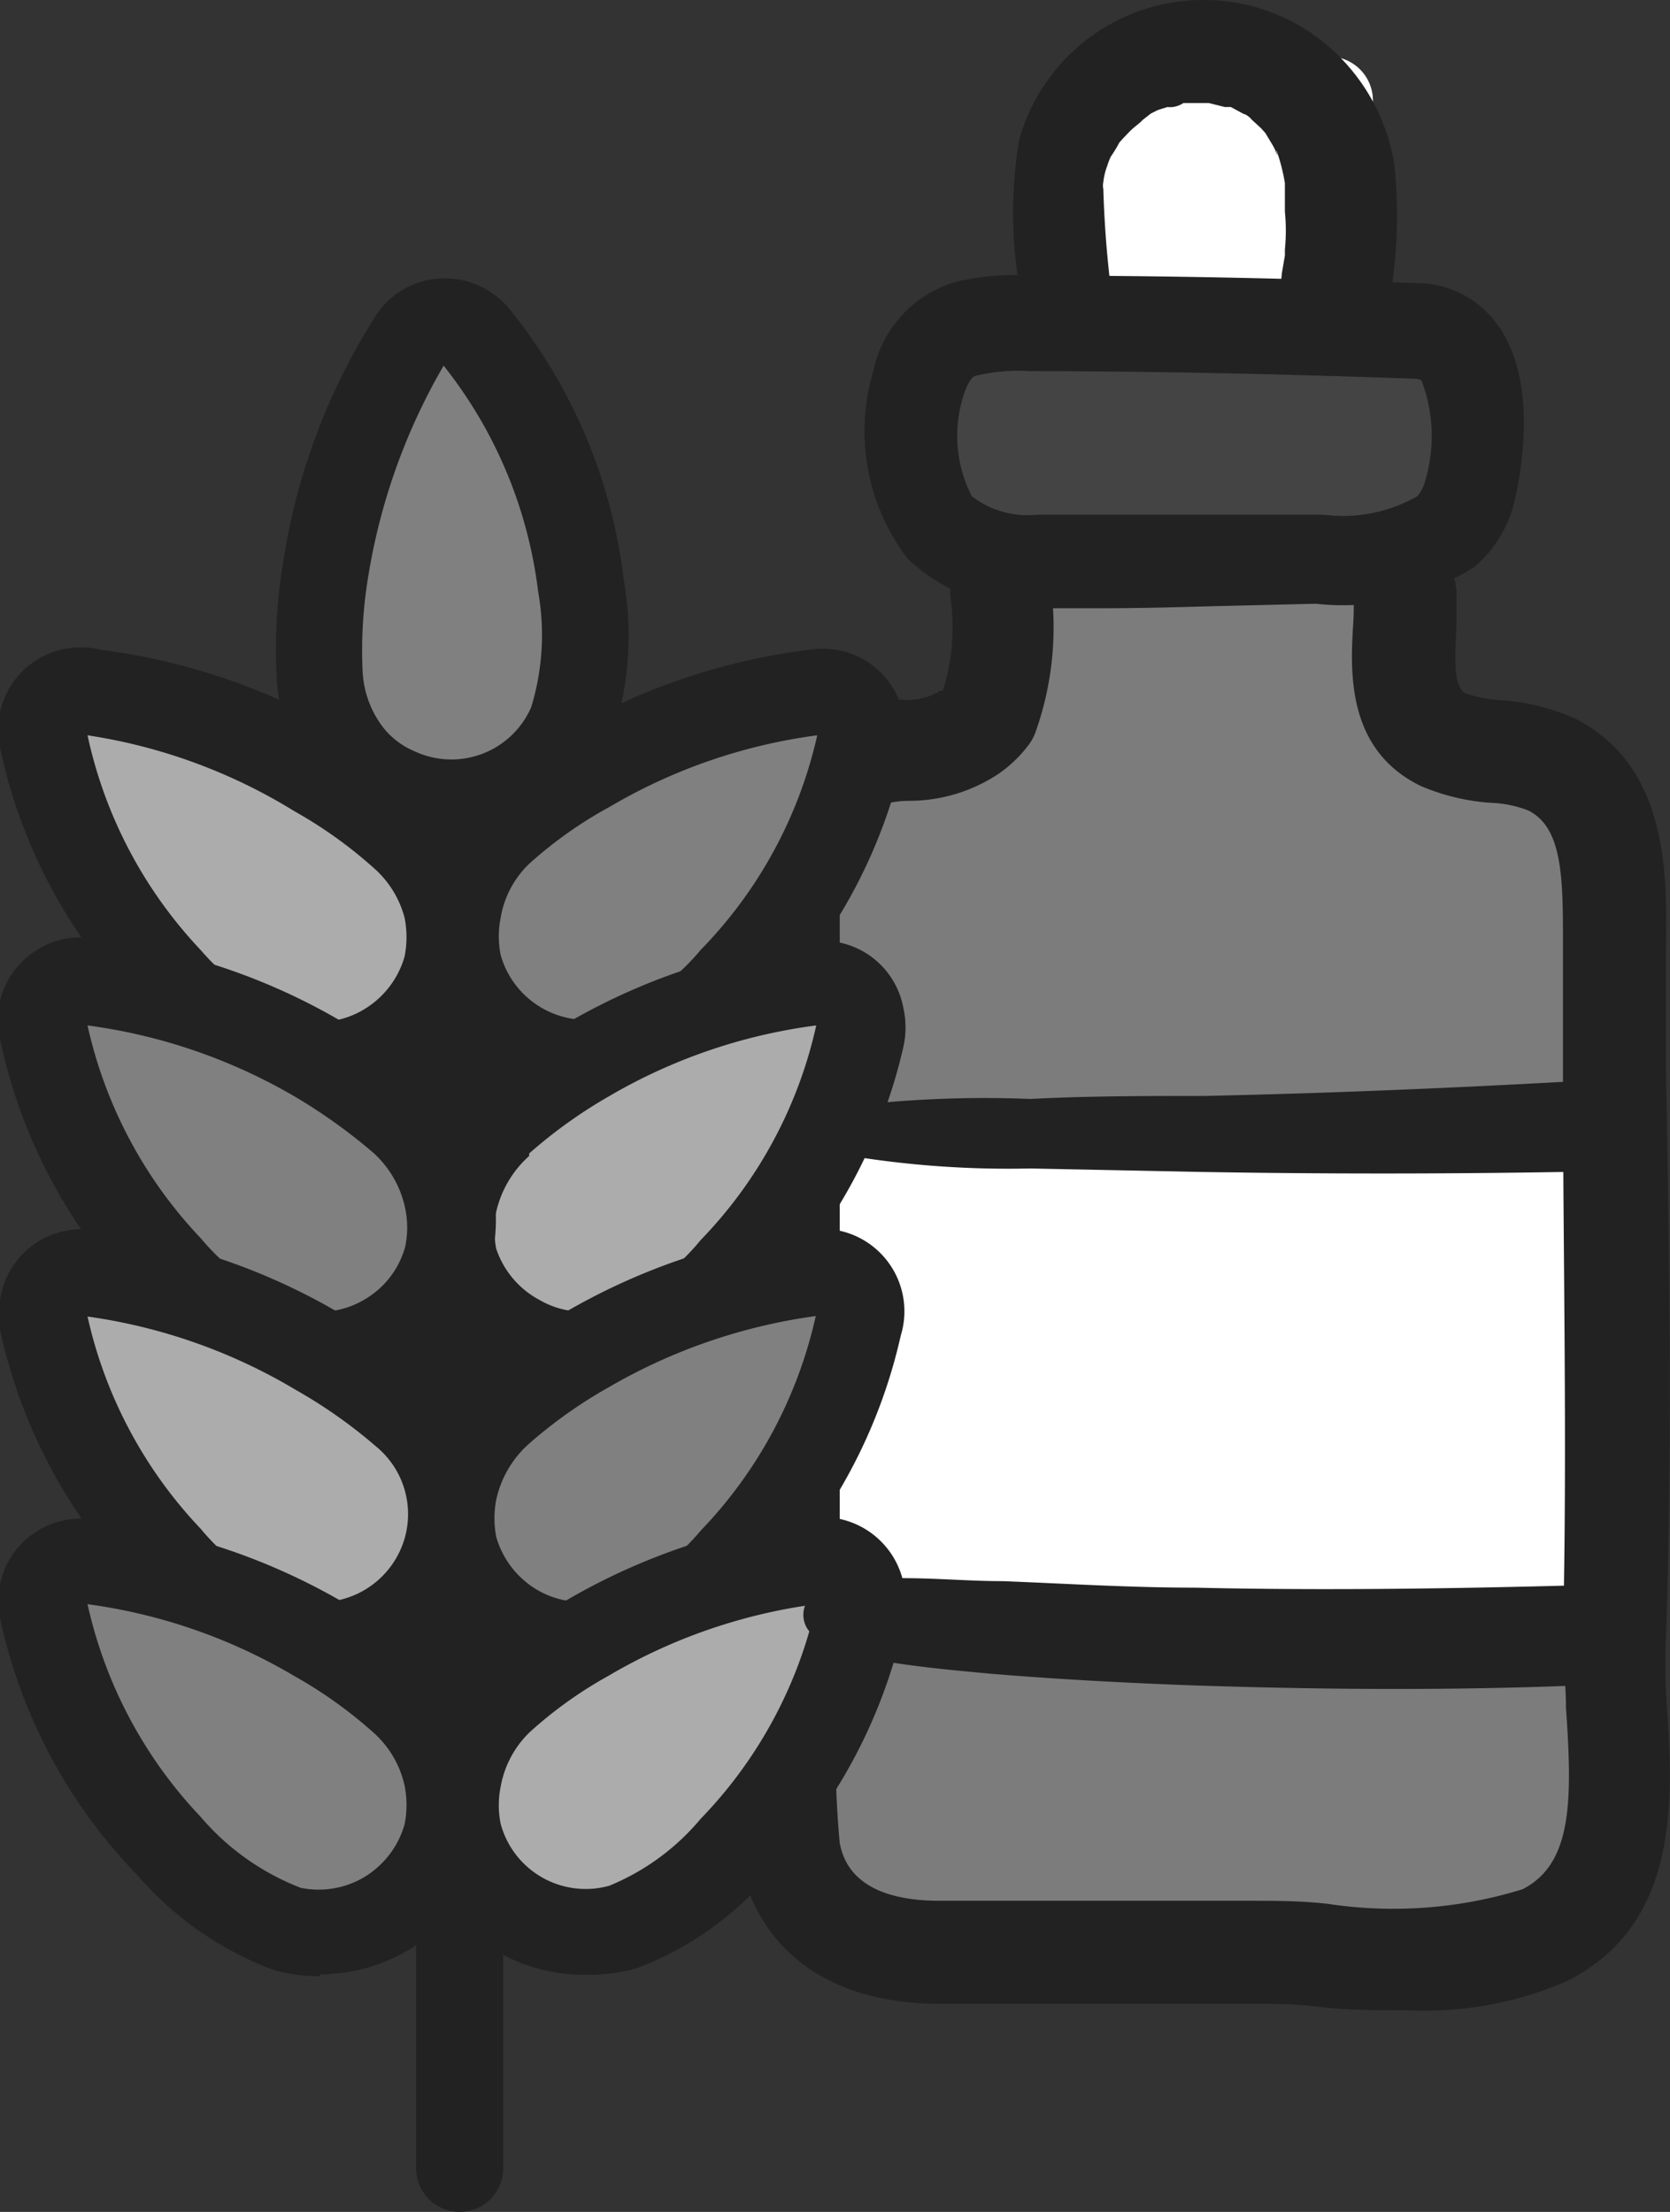 <svg xmlns="http://www.w3.org/2000/svg" viewBox="0 0 33.39 44.22">
  <rect x="0" y="0" width="33.39" height="44.22" fill="#333333" stroke="none"/>
  <title>category-aroma-gray</title>
  <g>
    <polygon points="20.25 11.24 20.01 14.53 16.6 15.53 15.78 22.23 32.22 22.56 31.67 15.77 28 14.69 27.37 11.24 20.25 11.24" fill="#7c7c7c"/>
    <polyline points="16.15 32.78 31.67 32.7 31.67 38.28 16.15 39.02" fill="#7c7c7c"/>
  </g>
  <g>
    <rect x="16.31" y="23.02" width="15.35" height="9.27" fill="#fff"/>
    <path d="M25,2.68l-.3.1-.24.05h-.57V4.26A8.83,8.83,0,0,1,26,4V2.44a29.91,29.91,0,0,1-3.54-.11V3.92a34,34,0,0,0,3.64-.24.83.83,0,0,0,.9-.74V2.86A.85.85,0,0,0,26.18,2H23.37l.22,1.62.52-.08c.28,0-.16,0,.13,0h.26c.34,0,.69-.06,1-.08a.85.85,0,0,0,.83-.83.85.85,0,0,0-.83-.83L22,1.4a.77.77,0,0,0-.66.34.87.87,0,0,0-.15.73l.18,1.26c.07.5.09,1.05.57,1.36a2.66,2.66,0,0,0,1.42.18h1.28c.84,0,2,.19,2.53-.67a2.88,2.88,0,0,0,.27-1.36V2a.88.88,0,0,0-.86-.86.89.89,0,0,0-.87.86V5.17l1.13-.86A22.48,22.48,0,0,0,22.13,4a1,1,0,0,0-.93.93.92.92,0,0,0,.93.93,1.14,1.14,0,0,0,.74-.28l.18-.17a.69.69,0,0,0,0-1l0,0-.18-.16A1.22,1.22,0,0,0,22.13,4V5.82H24.3a4.69,4.69,0,0,1,1.06.08l.53.06h0L26,6h.31a1,1,0,0,0,.78-.16.9.9,0,0,0,.35-.71V2H25.69V3.71h0c0,.08.1-.17.19-.22H23a3.84,3.84,0,0,0-.48,0c.41.49.59.62.54.37V3.47L23,3l-.21-1L22,3.09l3.57.36V1.79a19.21,19.21,0,0,0-2.39.27.83.83,0,0,0,.22,1.63h2.76V2c-1.21.14-2.42.24-3.64.29a.82.82,0,0,0-.8.8.81.81,0,0,0,.8.79A25.3,25.3,0,0,0,26,4a.77.77,0,0,0,0-1.54,12.11,12.11,0,0,0-2.53.39.75.75,0,0,0-.53.81.78.78,0,0,0,.73.65,3.09,3.09,0,0,0,1.81-.39A.67.67,0,0,0,25,2.68Z" transform="translate(0.01 -0.01)" fill="#fff"/>
    <path d="M22.33,6.67a21.28,21.28,0,0,1-.28-2.88h0a.33.33,0,0,1,0-.14,1.32,1.32,0,0,1,.08-.33,1.34,1.34,0,0,1,.07-.18h0a2.61,2.61,0,0,0,.17-.28h0l.08-.09c.07-.07.13-.14.2-.2s.29-.23.12-.11L23,2.28l.14-.07h0l.19-.06a.48.48,0,0,0,.32-.08c.11-.08-.18,0-.06,0h.57l.32.08h.12c.11,0-.14-.08,0,0l.26.14c.06,0,.24.18.1.06l.24.22.09.1c.08.07-.08-.14,0,0l.15.25a1,1,0,0,1,.07.15c.06.11,0,0,0-.06a3.76,3.76,0,0,1,.17.66h0v.57a3.89,3.89,0,0,1,0,.76h0v.12l-.06.35a3.72,3.72,0,0,1-.14.74A1.13,1.13,0,0,0,26,7.45a1.08,1.08,0,0,0,.55.15,1.13,1.13,0,0,0,1.05-.8,9.78,9.78,0,0,0,.27-3.49A3.94,3.94,0,0,0,26,.54a3.83,3.83,0,0,0-5.63,2.25,8.81,8.81,0,0,0,.28,4.11.86.86,0,0,0,1.08.56A.85.85,0,0,0,22.33,6.67Z" transform="translate(0.01 -0.01)" fill="#222"/>
    <g>
      <path d="M28.93,10.61a4,4,0,0,1-2.55.55c-1.88,0-3.77.15-5.65.06a2.8,2.8,0,0,1-1.95-.73c-.77-.82-.82-3.57.54-3.94a4.24,4.24,0,0,1,1.28-.11q3.84,0,7.68.15c1.53,0,1.36,2.19,1.13,3.19A1.59,1.59,0,0,1,28.93,10.61Z" transform="translate(0.01 -0.01)" fill="#444"/>
      <path d="M22,12.17c-.45,0-.9,0-1.34,0a3.6,3.6,0,0,1-2.53-1,4.2,4.2,0,0,1-.68-3.74,2.36,2.36,0,0,1,1.6-1.77,5,5,0,0,1,1.58-.14c2.49,0,5.09.05,7.66.15h0a2,2,0,0,1,1.58.75c.89,1.11.54,3,.41,3.57a2.47,2.47,0,0,1-.76,1.31.71.71,0,0,1-.14.1,4.89,4.89,0,0,1-3.08.68l-2.09.05C23.51,12.15,22.77,12.17,22,12.17Zm6.9-1.56h0Zm-8.22-.31c1.18,0,2.35,0,3.47,0,.73,0,1.47,0,2.2,0h.11a3,3,0,0,0,1.87-.37.73.73,0,0,0,.15-.29,3.12,3.12,0,0,0-.06-2s0-.06-.17-.06c-2.58-.09-5.15-.15-7.68-.15a3.59,3.59,0,0,0-1.06.09c-.09,0-.21.21-.28.48a2.64,2.64,0,0,0,.19,1.93A1.81,1.81,0,0,0,20.71,10.3Z" transform="translate(0.01 -0.01)" fill="#222"/>
    </g>
    <path d="M28.16,40.2c-.61,0-1.22,0-1.8-.07s-1-.06-1.41-.06H18.77c-2.18,0-3.64-1.06-4-2.91a19.83,19.83,0,0,1,0-4V17.21a3.28,3.28,0,0,1,2-3A3.86,3.86,0,0,1,18.06,14a1.24,1.24,0,0,0,.73-.18l.05,0A4.19,4.19,0,0,0,19,12a1,1,0,1,1,2-.28,6.25,6.25,0,0,1-.3,2.91.94.94,0,0,1-.15.28,2.58,2.58,0,0,1-.61.58,3.23,3.23,0,0,1-1.77.53,1.91,1.91,0,0,0-.67.12,1.2,1.2,0,0,0-.72,1.07v16a.34.34,0,0,1,0,.1,19.14,19.14,0,0,0,0,3.55c.06.27.24,1.15,2,1.15H25c.47,0,1,0,1.53.06a8.74,8.74,0,0,0,3.9-.29c1-.51,1-1.77.87-3.63,0-.52-.07-1-.06-1.47.09-3.73,0-7.53,0-11.21l0-2.08V18.9c0-1.32,0-2.35-.7-2.69a2.29,2.29,0,0,0-.74-.15,4.3,4.3,0,0,1-1.41-.34c-1.51-.74-1.4-2.35-1.34-3.3a5.36,5.36,0,0,0,0-.55,1,1,0,0,1,2.06,0q0,.33,0,.69c-.06.91,0,1.2.18,1.31a2.63,2.63,0,0,0,.74.14,4.33,4.33,0,0,1,1.44.36c1.88.94,1.85,3.12,1.83,4.56v.44l0,2.06c.07,3.7.13,7.53,0,11.3A11.54,11.54,0,0,0,33.31,34c.13,1.89.31,4.47-2,5.62A7.13,7.13,0,0,1,28.16,40.2ZM19.75,14.31h0Z" transform="translate(0.01 -0.01)" fill="#222"/>
    <path d="M9.18,44.23a.87.87,0,0,1-.87-.87V14.83a.87.87,0,1,1,1.74,0V43.36A.87.87,0,0,1,9.18,44.23Z" transform="translate(0.01 -0.01)" fill="#222"/>
    <g>
      <path d="M6.38,13.47a10,10,0,0,1,.13-2.12,11.92,11.92,0,0,1,1.68-4.5.79.79,0,0,1,1.09-.3.71.71,0,0,1,.26.23,9.73,9.73,0,0,1,2.06,4.91,5.75,5.75,0,0,1-.2,2.82,2.63,2.63,0,0,1-3.48,1.31A2.6,2.6,0,0,1,7,15.13,3,3,0,0,1,6.38,13.47Z" transform="translate(0.01 -0.01)" fill="gray"/>
      <path d="M9,16.92a3.46,3.46,0,0,1-1.44-.31,3.55,3.55,0,0,1-1.22-.92,3.7,3.7,0,0,1-.82-2.18h0a10.52,10.52,0,0,1,.14-2.31,12.71,12.71,0,0,1,1.8-4.81,1.65,1.65,0,0,1,2.24-.6,1.72,1.72,0,0,1,.55.49,10.57,10.57,0,0,1,2.21,5.31,6.44,6.44,0,0,1-.24,3.19A3.45,3.45,0,0,1,9,16.92ZM7.24,13.43a2,2,0,0,0,.44,1.16,1.59,1.59,0,0,0,.6.44,1.74,1.74,0,0,0,2.33-.88,4.93,4.93,0,0,0,.14-2.31A9,9,0,0,0,8.86,7.32a12.25,12.25,0,0,0-1.5,4.17,9,9,0,0,0-.12,1.94Z" transform="translate(0.01 -0.01)" fill="#222"/>
    </g>
    <g>
      <path d="M10,16.63a9.65,9.65,0,0,1,1.74-1.24,11.83,11.83,0,0,1,4.54-1.54.79.79,0,0,1,.93.62.81.81,0,0,1,0,.38,9.75,9.75,0,0,1-2.51,4.71,5.68,5.68,0,0,1-2.31,1.62,2.63,2.63,0,0,1-3.22-1.86,2.58,2.58,0,0,1-.05-1.14A2.88,2.88,0,0,1,10,16.63Z" transform="translate(0.01 -0.01)" fill="gray"/>
      <path d="M11.7,22.12A3.47,3.47,0,0,1,8.25,18a3.69,3.69,0,0,1,1.17-2h0a10.61,10.61,0,0,1,1.9-1.36A12.69,12.69,0,0,1,16.17,13a1.65,1.65,0,0,1,1.89,1.32,1.76,1.76,0,0,1,0,.79,10.55,10.55,0,0,1-2.72,5.06A6.51,6.51,0,0,1,12.68,22,3.72,3.72,0,0,1,11.7,22.12Zm4.63-7.41a11,11,0,0,0-4.15,1.43,8.37,8.37,0,0,0-1.6,1.13h0A1.93,1.93,0,0,0,10,18.36a1.87,1.87,0,0,0,0,.74,1.78,1.78,0,0,0,2.17,1.24A4.71,4.71,0,0,0,14,19,8.94,8.94,0,0,0,16.33,14.71ZM10,16.63h0Zm6.45-1.93h0Z" transform="translate(0.01 -0.01)" fill="#222"/>
    </g>
    <g>
      <path d="M8.07,16.63a10.1,10.1,0,0,0-1.73-1.24,11.87,11.87,0,0,0-4.55-1.54.78.78,0,0,0-.92.61.74.74,0,0,0,0,.39,9.73,9.73,0,0,0,2.5,4.71A5.76,5.76,0,0,0,5.7,21.17a2.63,2.63,0,0,0,3.22-1.86A2.58,2.58,0,0,0,9,18.17,2.76,2.76,0,0,0,8.07,16.63Z" transform="translate(0.01 -0.01)" fill="#acacac"/>
      <path d="M6.39,22.13A3.5,3.5,0,0,1,5.48,22a6.72,6.72,0,0,1-2.74-1.88A10.53,10.53,0,0,1,0,15,1.65,1.65,0,0,1,2,13a12.73,12.73,0,0,1,4.82,1.64A11.11,11.11,0,0,1,8.64,16a3.73,3.73,0,0,1,1.18,2,3.62,3.62,0,0,1-.06,1.54,3.5,3.5,0,0,1-3.37,2.6ZM1.74,14.71A9,9,0,0,0,4,19a4.93,4.93,0,0,0,2,1.4,1.73,1.73,0,0,0,1.25-.2,1.81,1.81,0,0,0,.83-1.07,2,2,0,0,0,0-.77,2,2,0,0,0-.62-1h0a8.89,8.89,0,0,0-1.58-1.13A11,11,0,0,0,1.74,14.71Z" transform="translate(0.01 -0.01)" fill="#222"/>
    </g>
    <g>
      <path d="M10,22.42a10.58,10.58,0,0,1,1.74-1.24,11.81,11.81,0,0,1,4.54-1.53.79.79,0,0,1,.93.62.81.81,0,0,1,0,.38,9.83,9.83,0,0,1-2.51,4.71A5.51,5.51,0,0,1,12.34,27a2.63,2.63,0,0,1-3.22-1.86,2.58,2.58,0,0,1,0-1.14A3,3,0,0,1,10,22.42Z" transform="translate(0.01 -0.01)" fill="#acacac"/>
      <path d="M11.64,28a3.48,3.48,0,0,1-3.42-4.1,3.87,3.87,0,0,1,1.2-2.08h0a11.27,11.27,0,0,1,1.88-1.34,12.56,12.56,0,0,1,4.87-1.64,1.64,1.64,0,0,1,1.88,1.31,1.8,1.8,0,0,1,0,.8A10.68,10.68,0,0,1,15.3,26a6.31,6.31,0,0,1-2.66,1.85A4,4,0,0,1,11.64,28Zm-1.07-4.88a2.14,2.14,0,0,0-.66,1.12,2,2,0,0,0,0,.73A1.81,1.81,0,0,0,10.78,26a1.74,1.74,0,0,0,1.34.17A4.6,4.6,0,0,0,14,24.8a8.94,8.94,0,0,0,2.31-4.29,11,11,0,0,0-4.15,1.42A9.73,9.73,0,0,0,10.57,23.07Zm5.88-2.57h0Z" transform="translate(0.01 -0.01)" fill="#222"/>
    </g>
    <g>
      <path d="M8.07,22.42a11.13,11.13,0,0,0-1.73-1.24,11.86,11.86,0,0,0-4.55-1.53.78.78,0,0,0-.92.61.74.74,0,0,0,0,.39,9.73,9.73,0,0,0,2.5,4.71A5.66,5.66,0,0,0,5.7,27a2.62,2.62,0,0,0,3.22-1.83A2.72,2.72,0,0,0,9,24,2.9,2.9,0,0,0,8.07,22.42Z" transform="translate(0.01 -0.01)" fill="gray"/>
      <path d="M6.4,28a3.31,3.31,0,0,1-.93-.13,6.5,6.5,0,0,1-2.74-1.91A10.61,10.61,0,0,1,0,20.83,1.65,1.65,0,0,1,.73,19,1.62,1.62,0,0,1,2,18.8a12.54,12.54,0,0,1,4.82,1.63,12.18,12.18,0,0,1,1.86,1.34h0a3.79,3.79,0,0,1,1.17,2,3.56,3.56,0,0,1-.07,1.56A3.43,3.43,0,0,1,8.12,27.5,3.52,3.52,0,0,1,6.4,28ZM1.74,20.51A9,9,0,0,0,4,24.76a4.91,4.91,0,0,0,2,1.43A1.72,1.72,0,0,0,7.26,26a1.76,1.76,0,0,0,.83-1.06,1.87,1.87,0,0,0,0-.78,2.07,2.07,0,0,0-.62-1.09,11,11,0,0,0-1.59-1.14A11.11,11.11,0,0,0,1.74,20.51Z" transform="translate(0.01 -0.01)" fill="#222"/>
    </g>
    <g>
      <path d="M10,28.22A10.84,10.84,0,0,1,11.71,27a12,12,0,0,1,4.54-1.54.79.79,0,0,1,.93.62.81.81,0,0,1,0,.38,9.92,9.92,0,0,1-2.51,4.71,5.5,5.5,0,0,1-2.31,1.61,2.63,2.63,0,0,1-3.22-1.86,2.58,2.58,0,0,1,0-1.14A2.92,2.92,0,0,1,10,28.22Z" transform="translate(0.01 -0.01)" fill="gray"/>
      <path d="M11.64,33.73a3.48,3.48,0,0,1-3.42-4.1,3.74,3.74,0,0,1,1.21-2.06,11.51,11.51,0,0,1,1.85-1.32,12.87,12.87,0,0,1,4.86-1.65A1.65,1.65,0,0,1,18,26.71a10.68,10.68,0,0,1-2.72,5.06,6.36,6.36,0,0,1-2.63,1.82A4,4,0,0,1,11.64,33.73Zm4.66-7.41a11.26,11.26,0,0,0-4.15,1.43,9.38,9.38,0,0,0-1.58,1.12h0A2.09,2.09,0,0,0,9.91,30a2,2,0,0,0,0,.73,1.81,1.81,0,0,0,.83,1.07,1.74,1.74,0,0,0,1.34.17A4.62,4.62,0,0,0,14,30.61,9,9,0,0,0,16.3,26.32ZM10,28.22h0Zm6.42-1.91h0Z" transform="translate(0.01 -0.01)" fill="#222"/>
    </g>
    <g>
      <path d="M8.07,28.22A11.49,11.49,0,0,0,6.34,27a12.1,12.1,0,0,0-4.55-1.54.79.79,0,0,0-.92.64.88.88,0,0,0,0,.36,9.82,9.82,0,0,0,2.5,4.71A5.62,5.62,0,0,0,5.7,32.76,2.63,2.63,0,0,0,8.92,30.9,2.58,2.58,0,0,0,9,29.76,2.82,2.82,0,0,0,8.07,28.22Z" transform="translate(0.01 -0.01)" fill="#acacac"/>
      <path d="M6.38,33.71a3.47,3.47,0,0,1-.9-.11,6.62,6.62,0,0,1-2.74-1.86A10.66,10.66,0,0,1,0,26.64a1.61,1.61,0,0,1,0-.7,1.65,1.65,0,0,1,1.92-1.33,12.7,12.7,0,0,1,4.84,1.64,12.62,12.62,0,0,1,1.85,1.31h0a3.8,3.8,0,0,1,1.18,2,3.62,3.62,0,0,1-.06,1.54A3.51,3.51,0,0,1,6.38,33.71ZM1.74,26.33A9,9,0,0,0,4,30.57,4.85,4.85,0,0,0,6,32a1.77,1.77,0,0,0,2.09-1.27,1.75,1.75,0,0,0-.59-1.81,9.89,9.89,0,0,0-1.59-1.12A11.11,11.11,0,0,0,1.74,26.33Z" transform="translate(0.01 -0.01)" fill="#222"/>
    </g>
    <g>
      <path d="M10,34a9.65,9.65,0,0,1,1.74-1.24,11.83,11.83,0,0,1,4.54-1.54.79.79,0,0,1,.93.62.81.81,0,0,1,0,.38,9.75,9.75,0,0,1-2.51,4.71,5.68,5.68,0,0,1-2.31,1.62,2.63,2.63,0,0,1-3.22-1.86,2.58,2.58,0,0,1-.05-1.14A2.88,2.88,0,0,1,10,34Z" transform="translate(0.01 -0.01)" fill="#acacac"/>
      <path d="M11.7,39.49A3.47,3.47,0,0,1,8.25,35.4a3.75,3.75,0,0,1,1.17-2h0A10.61,10.61,0,0,1,11.32,32a12.74,12.74,0,0,1,4.85-1.64,1.66,1.66,0,0,1,1.89,1.32,1.76,1.76,0,0,1,0,.79,10.55,10.55,0,0,1-2.72,5.06,6.51,6.51,0,0,1-2.62,1.83A3.72,3.72,0,0,1,11.7,39.49Zm-1.12-4.85A2,2,0,0,0,10,35.73a1.87,1.87,0,0,0,0,.74,1.76,1.76,0,0,0,2.17,1.24A4.71,4.71,0,0,0,14,36.37a8.94,8.94,0,0,0,2.31-4.29,11,11,0,0,0-4.15,1.43A8.37,8.37,0,0,0,10.58,34.64Zm5.87-2.57h0Z" transform="translate(0.01 -0.01)" fill="#222"/>
    </g>
    <g>
      <path d="M8.07,34a10.1,10.1,0,0,0-1.73-1.24,11.87,11.87,0,0,0-4.55-1.54.78.78,0,0,0-.92.61.74.74,0,0,0,0,.39,9.73,9.73,0,0,0,2.5,4.71A5.71,5.71,0,0,0,5.7,38.56,2.63,2.63,0,0,0,8.92,36.7,2.58,2.58,0,0,0,9,35.56,2.85,2.85,0,0,0,8.07,34Z" transform="translate(0.01 -0.01)" fill="gray"/>
      <path d="M6.39,39.52a3.5,3.5,0,0,1-.91-.12,6.69,6.69,0,0,1-2.75-1.91A10.52,10.52,0,0,1,0,32.4a1.65,1.65,0,0,1,1.92-2A12.73,12.73,0,0,1,6.78,32a11.09,11.09,0,0,1,1.87,1.35,3.74,3.74,0,0,1,1.17,2,3.57,3.57,0,0,1-.06,1.53,3.5,3.5,0,0,1-3.37,2.6ZM1.74,32.08A9,9,0,0,0,4,36.33a5,5,0,0,0,2,1.42,1.78,1.78,0,0,0,1.25-.2,1.81,1.81,0,0,0,.83-1.07,2,2,0,0,0,0-.77,2,2,0,0,0-.62-1.06h0a8.89,8.89,0,0,0-1.58-1.13A11,11,0,0,0,1.74,32.08Z" transform="translate(0.01 -0.01)" fill="#222"/>
    </g>
    <path d="M17,23.12a19.65,19.65,0,0,0,3.59.25l3.46.07q3.59.06,7.16,0c1.17,0,1.16-1.87,0-1.8-2.38.13-4.77.23-7.16.28-1.15,0-2.31,0-3.46.06a22.65,22.65,0,0,0-3.59.14.5.5,0,0,0,0,1Z" transform="translate(0.01 -0.01)" fill="#222"/>
    <path d="M16.23,32.67a2.78,2.78,0,0,0,1.61.58c.65.1,1.3.16,1.95.22,1.32.11,2.63.18,3.95.23,2.64.09,5.28.11,7.92,0a1,1,0,0,0,0-2c-2.6.07-5.19.11-7.79.05-1.28,0-2.55-.08-3.83-.13-.66,0-1.32-.06-2-.06a3.16,3.16,0,0,0-1.74.29.52.52,0,0,0-.18.7.39.39,0,0,0,.08.1Z" transform="translate(0.01 -0.01)" fill="#222"/>
  </g>
</svg>

